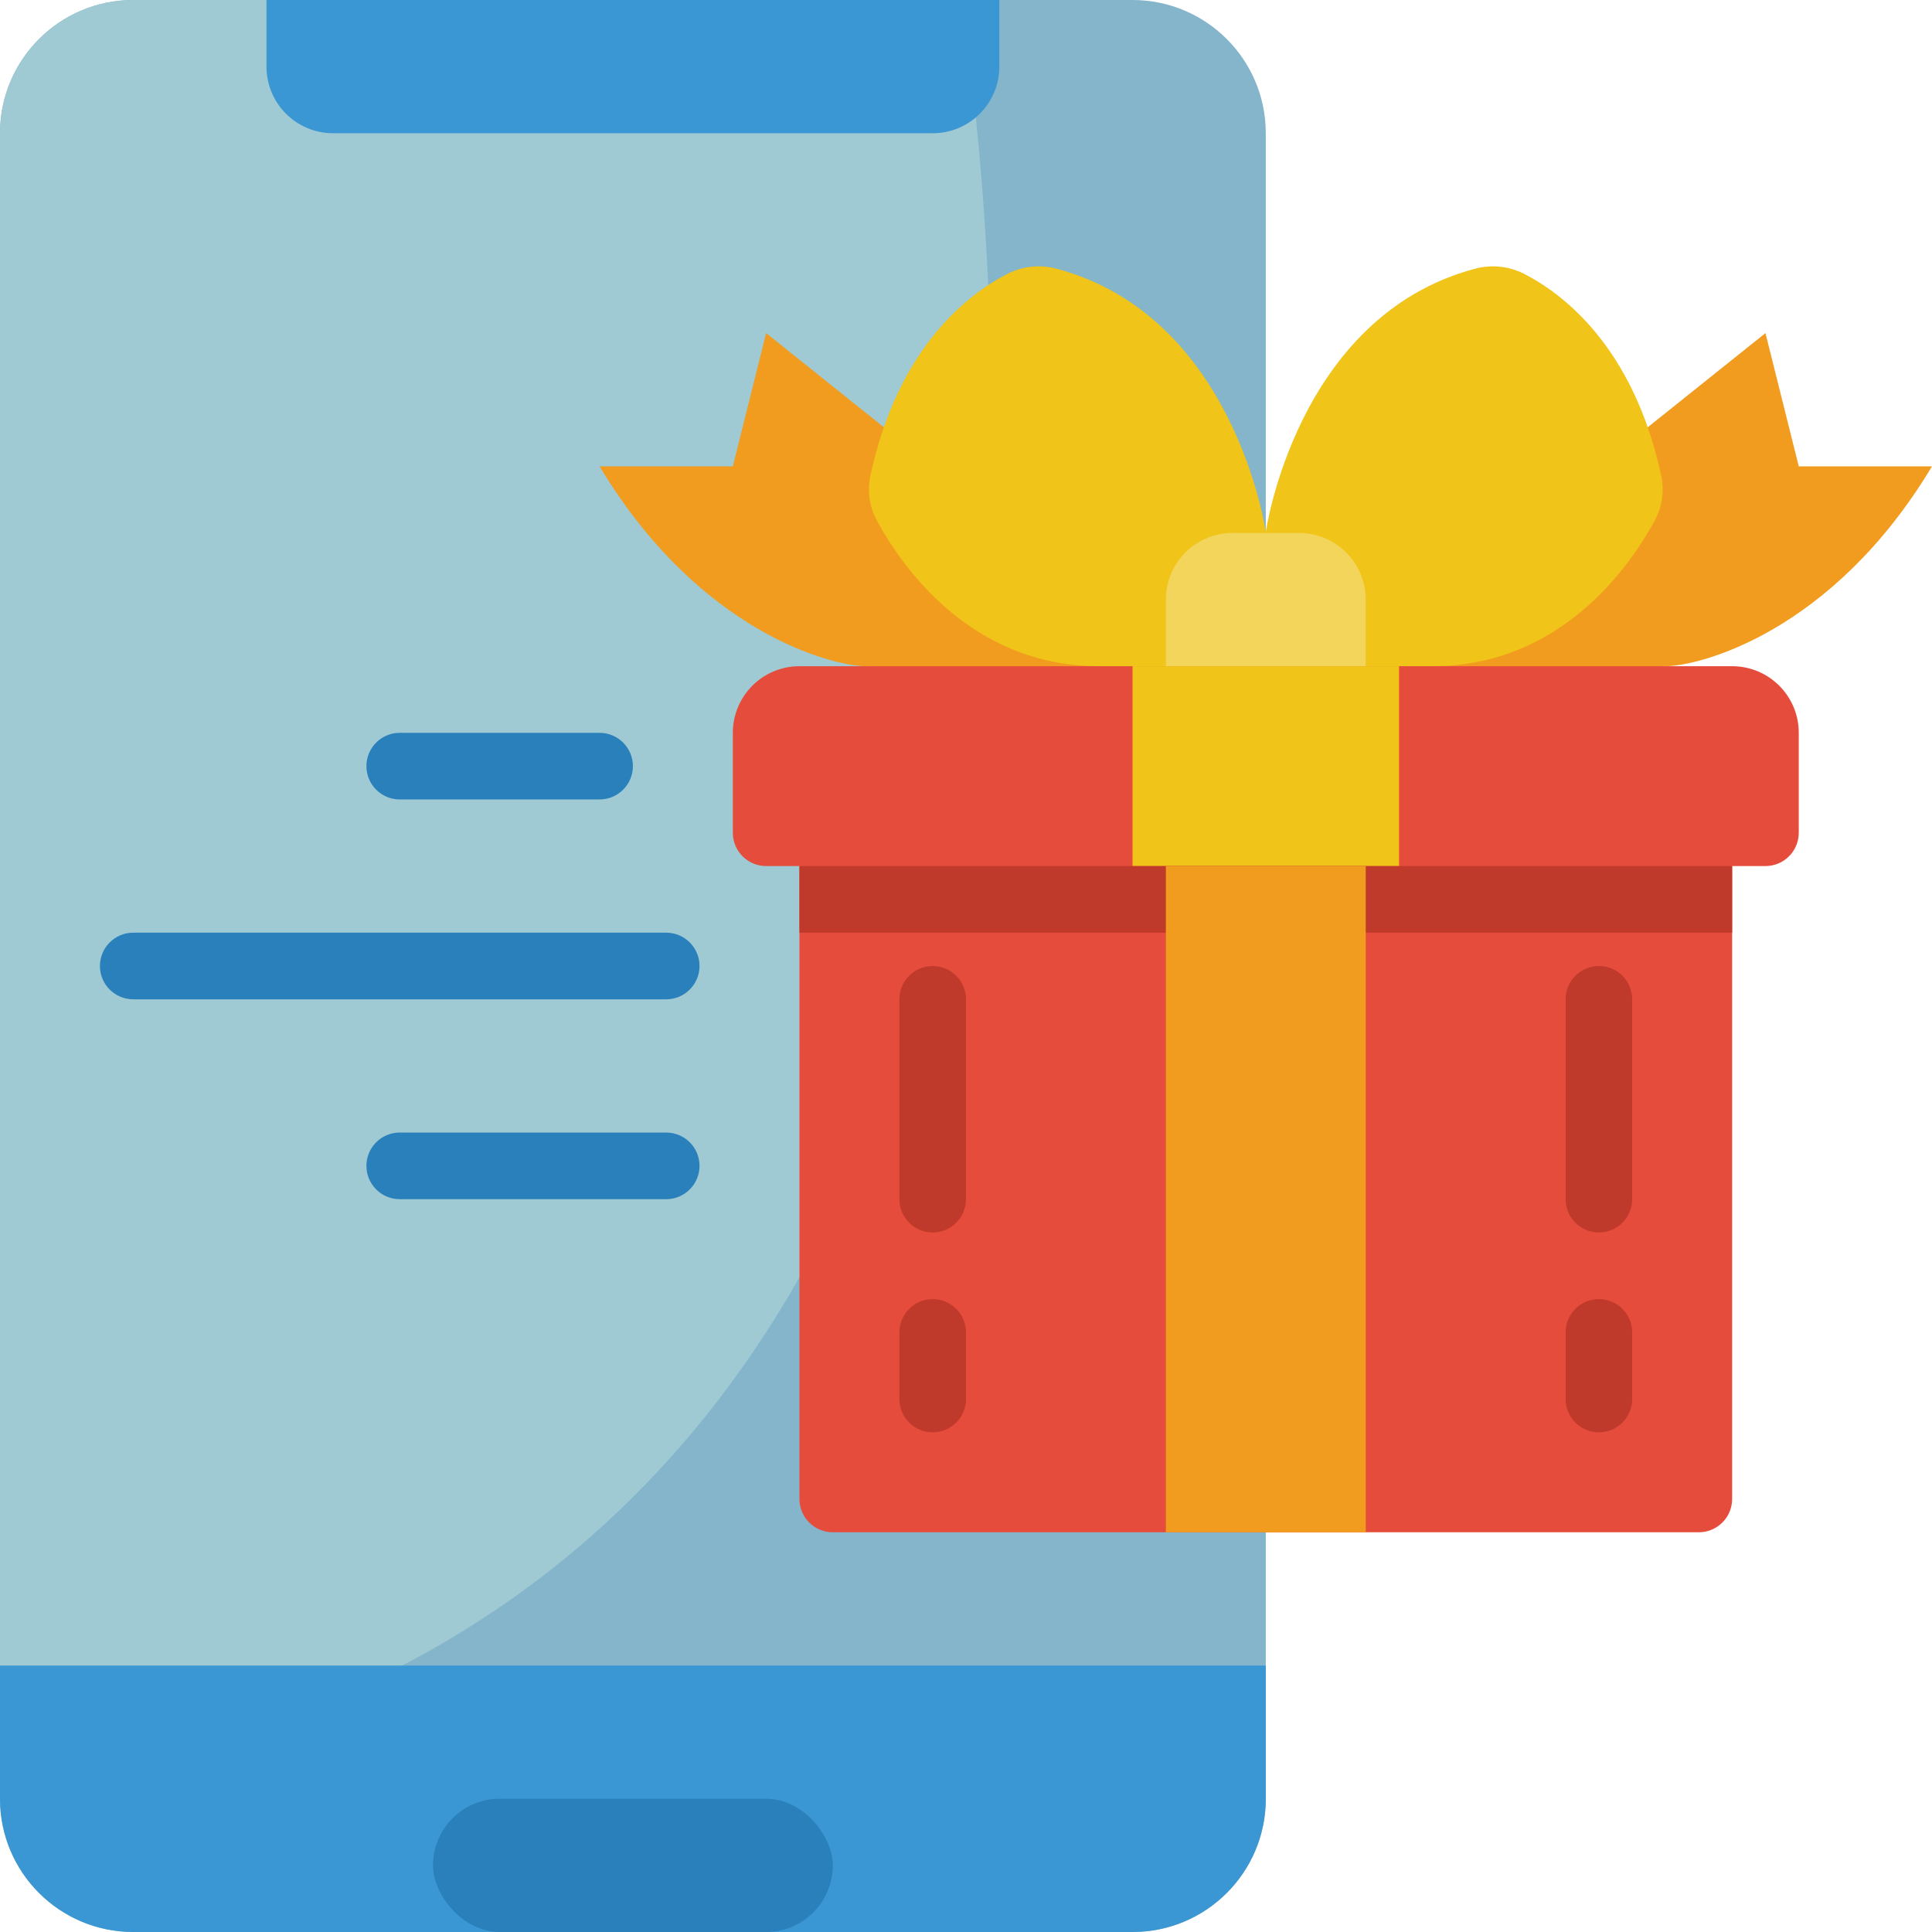<svg height="512" viewBox="0 0 58 58" width="512" xmlns="http://www.w3.org/2000/svg"><g id="Page-1" fill="none" fill-rule="evenodd"><g id="035---Send-Gift" fill-rule="nonzero"><path id="Shape" d="m38 4v50c0 2.209-1.791 4-4 4h-30c-2.209 0-4-1.791-4-4v-50c0-2.209 1.791-4 4-4h30c2.209 0 4 1.791 4 4z" fill="#84b5cb"/><path id="Shape" d="m0 53.64v-49.64c0-2.209 1.791-4 4-4h24.87c1.89 13.4 3.82 49.43-28.87 53.64z" fill="#9fc9d3"/><path id="Shape" d="m8 0h22v2c0 1.105-.895 2-2 2h-18c-1.105 0-2-.895-2-2z" fill="#3b97d3"/><path id="Shape" d="m24 25h28v20c0 .552-.448 1-1 1h-26c-.552 0-1-.448-1-1z" fill="#e64c3c"/><g fill="#c03a2b"><path id="Shape" d="m28 43c-.552 0-1-.448-1-1v-2c0-.552.448-1 1-1s1 .448 1 1v2c0 .552-.448 1-1 1z"/><path id="Shape" d="m28 37c-.552 0-1-.448-1-1v-6c0-.552.448-1 1-1s1 .448 1 1v6c0 .552-.448 1-1 1z"/><path id="Shape" d="m48 43c-.552 0-1-.448-1-1v-2c0-.552.448-1 1-1s1 .448 1 1v2c0 .552-.448 1-1 1z"/><path id="Shape" d="m48 37c-.552 0-1-.448-1-1v-6c0-.552.448-1 1-1s1 .448 1 1v6c0 .552-.448 1-1 1z"/></g><path id="Shape" d="m20 30h-16c-.552 0-1-.448-1-1s.448-1 1-1h16c.552 0 1 .448 1 1s-.448 1-1 1z" fill="#2980ba"/><path id="Shape" d="m20 36h-8c-.552 0-1-.448-1-1s.448-1 1-1h8c.552 0 1 .448 1 1s-.448 1-1 1z" fill="#2980ba"/><path id="Shape" d="m18 24h-6c-.552 0-1-.448-1-1s.448-1 1-1h6c.552 0 1 .448 1 1s-.448 1-1 1z" fill="#2980ba"/><path id="Shape" d="m38 50v4c0 2.209-1.791 4-4 4h-30c-2.209 0-4-1.791-4-4v-4z" fill="#3b97d3"/><rect id="Rectangle-path" fill="#2980ba" height="4" rx="2" width="12" x="13" y="54"/><path id="Shape" d="m50 20c1 0 5-1 8-6h-4l-1-4-3.55 2.84-11.45 3.16-11.45-3.16-3.55-2.84-1 4h-4c3 5 7 6 8 6l12 2z" fill="#f29c1f"/><path id="Shape" d="m38.571 20-.571-4.028s-.917-6.464-6.263-7.9c-.491-.137-1.015-.087-1.472.139-1.142.579-3.3 2.162-4.139 6.086-.094.461-.02.94.209 1.351.754 1.381 2.824 4.352 6.665 4.352z" fill="#f0c419"/><path id="Shape" d="m37.429 20 .571-4.028s.917-6.464 6.263-7.9c.491-.137 1.015-.087 1.472.139 1.142.579 3.3 2.162 4.139 6.086.094.461.02.94-.209 1.351-.754 1.381-2.824 4.352-6.665 4.352z" fill="#f0c419"/><path id="Shape" d="m24 20h28c1.105 0 2 .895 2 2v3c0 .552-.448 1-1 1h-30c-.552 0-1-.448-1-1v-3c0-1.105.895-2 2-2z" fill="#e64c3c"/><path id="Shape" d="m37 16h2c1.105 0 2 .895 2 2v2h-6v-2c0-1.105.895-2 2-2z" fill="#f3d55b"/><path id="Rectangle-path" d="m34 20h8v6h-8z" fill="#f0c419"/><path id="Rectangle-path" d="m24 26h28v2h-28z" fill="#c03a2b"/><path id="Rectangle-path" d="m35 26h6v20h-6z" fill="#f29c1f"/></g></g></svg>